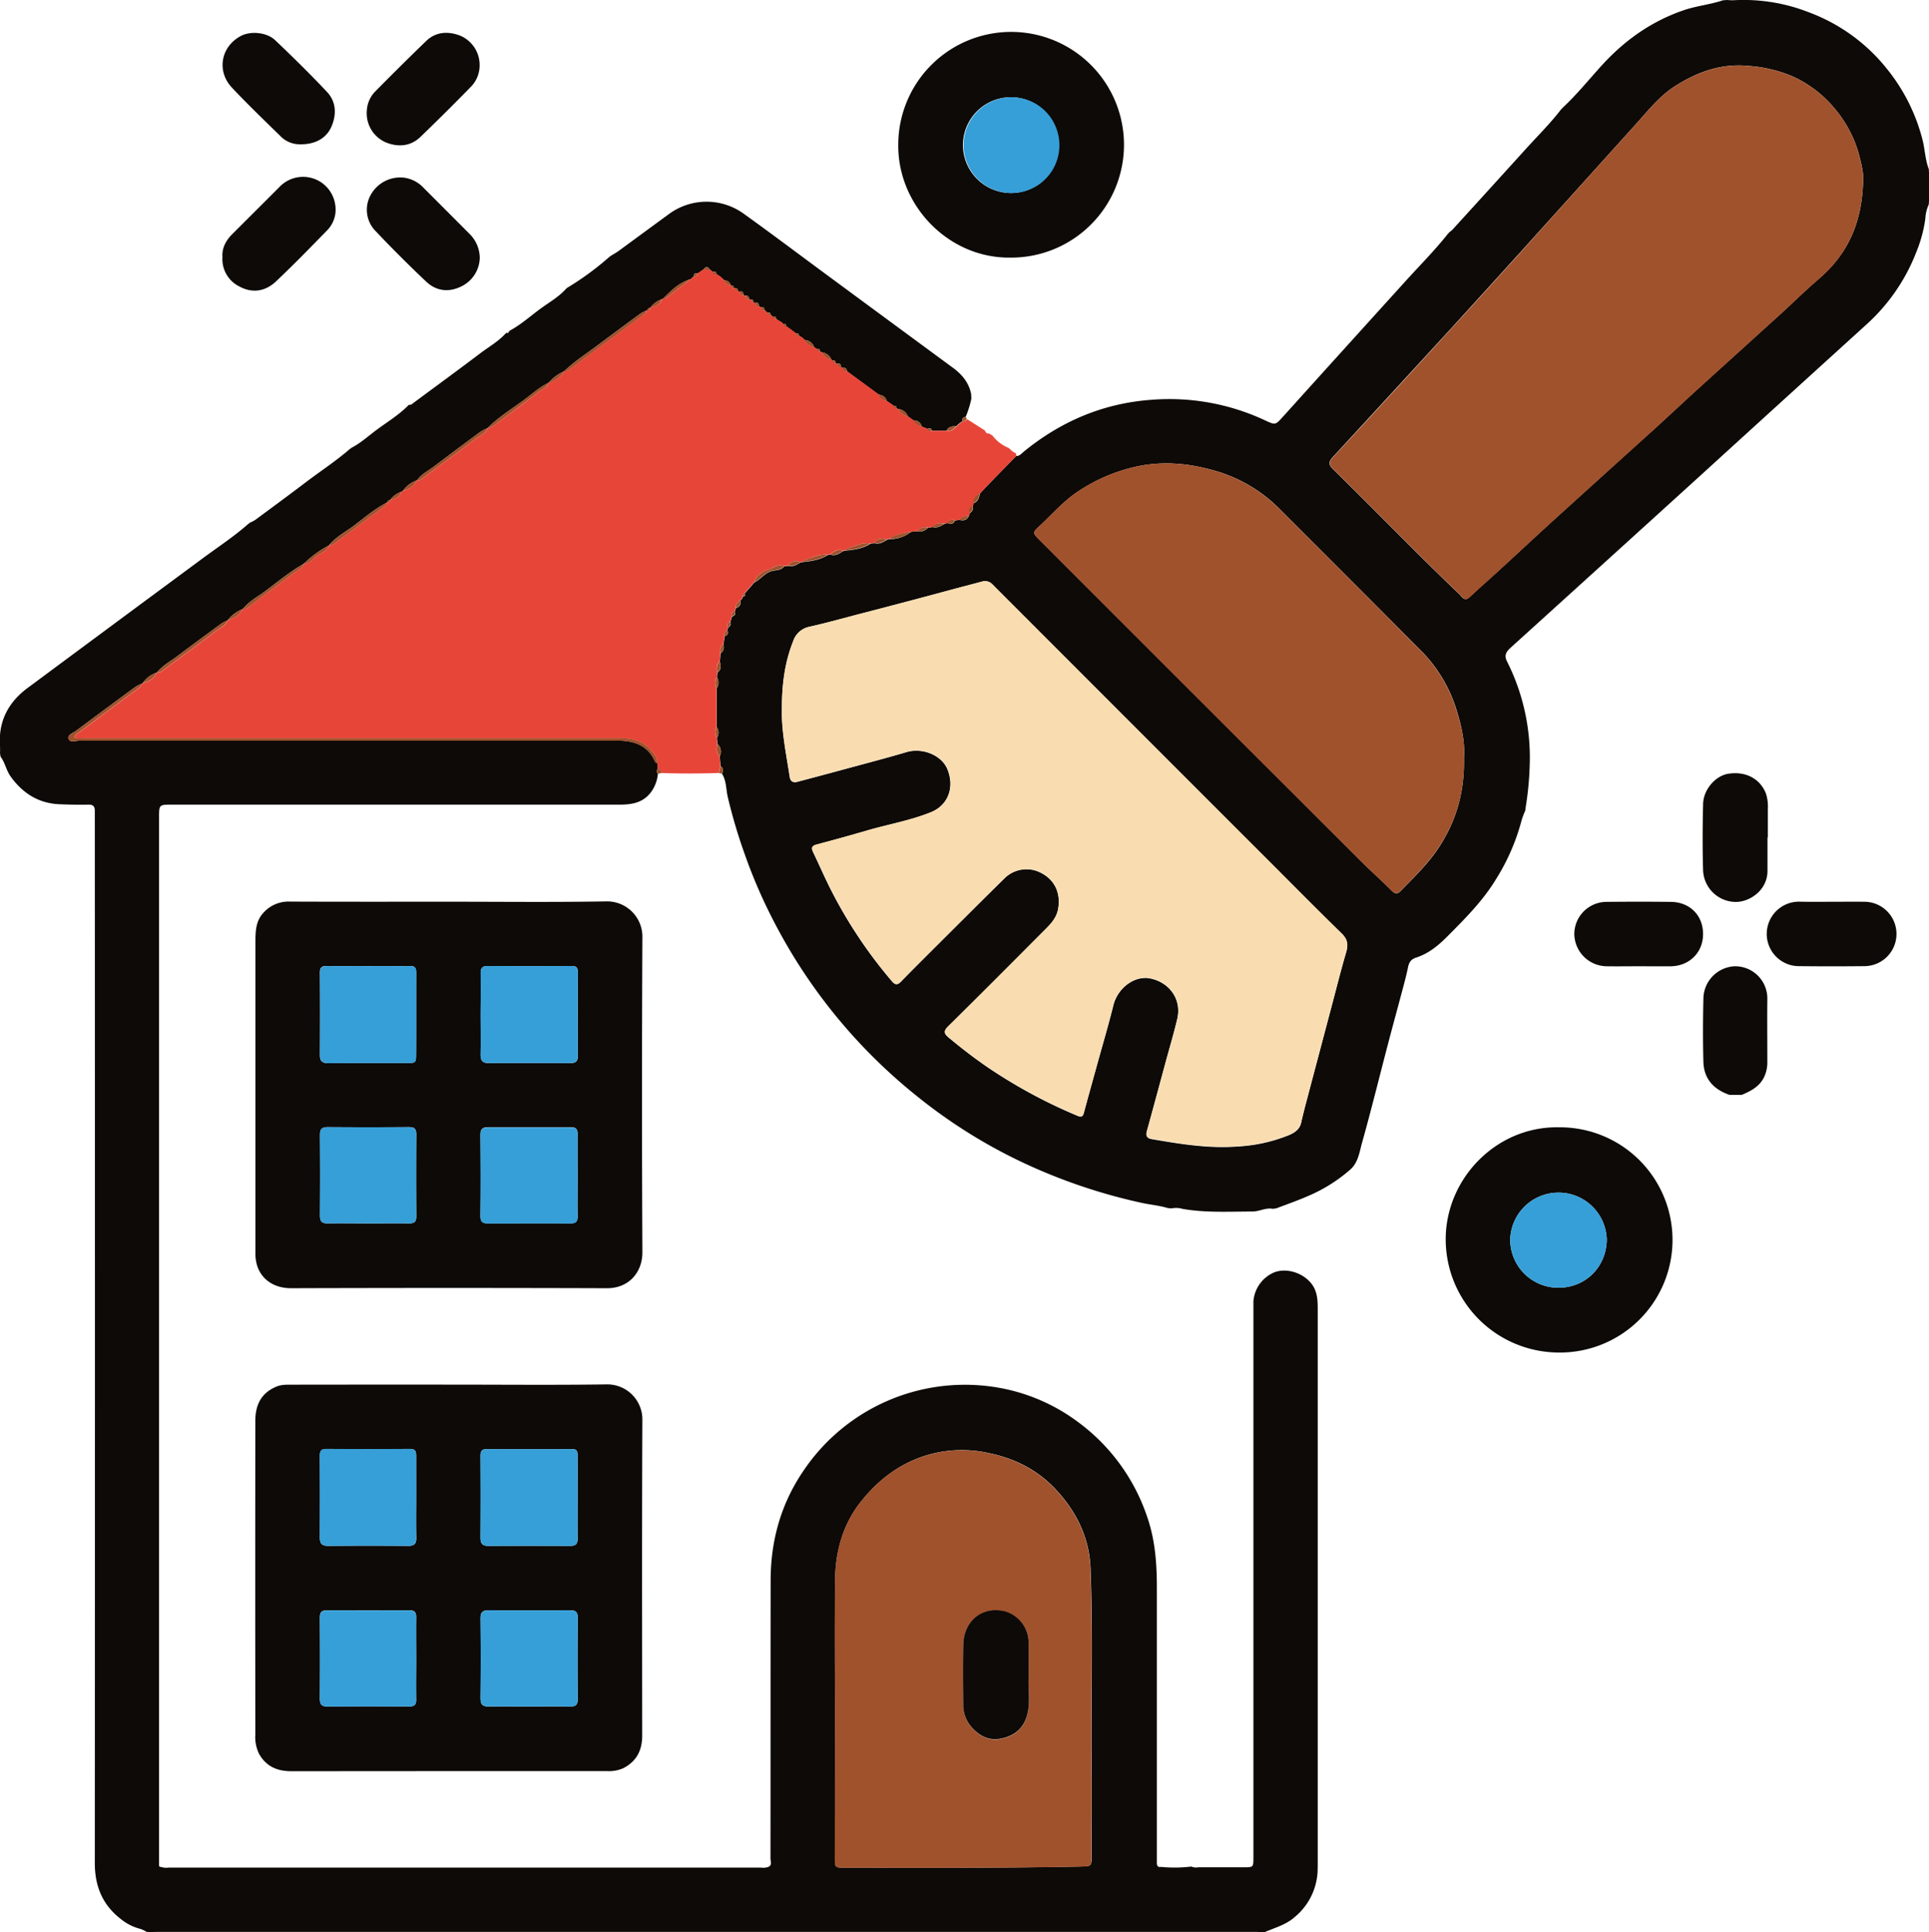 <svg xmlns="http://www.w3.org/2000/svg" viewBox="0 0 681.82 682.96"><defs><style>.cls-1{fill:#0d0a07;}.cls-2{fill:#e84539;}.cls-3{fill:sienna;}.cls-4{fill:#f9ddb1;}.cls-5{fill:#369fd8;}</style></defs><g id="Слой_2" data-name="Слой 2"><g id="Слой_1-2" data-name="Слой 1"><path class="cls-1" d="M343.27,139.35l.06,1.57a34.18,34.18,0,0,1-2,6.41c-.89.17-1.4.58-1.06,1.58a6.66,6.66,0,0,0-2.23,1.78c-1.44-.07-2.77.08-3.51,1.56l-5.16,0c-.14-1-.75-1-1.48-.63l-2.09-.82a2.78,2.78,0,0,0-2.91-2.19l-2-1.41a4.1,4.1,0,0,0-3.51-2.63l-.57-.3c.07-.66-.22-.94-.88-.79l-2.55-1.77c-.34-1.56-1.58-2-2.91-2.29l-11.12-8.18c-.09-.89-.46-1.43-1.47-1.18l-.56-.29c-.05-.93-.42-1.46-1.45-1.17l-.59-.3c.08-.68-.19-1-.87-.78l-.52-.32a4.2,4.2,0,0,0-3.48-2.67l-.58-.27c.05-.66-.21-1-.89-.79l-1.14-.68a3.75,3.75,0,0,0-3.45-2.6,4.08,4.08,0,0,0-2-1.44c.09-.7-.21-1-.89-.81l-3.63-2.67c0-.72-.29-1-1-.64-.55-1-1.75-1.15-2.47-1.92,0-.7-.37-.9-1-.62l-1.05-.83c0-.73-.28-1-1-.63l-1-.89c-.12-.85-.47-1.42-1.47-1.16l-.59-.29c0-1-.36-1.52-1.44-1.14l-.58-.35c.12-.7-.16-1-.86-.79l-.53-.3c-.15-.83-.49-1.41-1.49-1.17l-.58-.27c0-1-.38-1.5-1.45-1.14l-.58-.33c.12-.69-.17-1-.85-.83l-.54-.27c0-.6-.32-.9-.94-.75l-.16-.16A2.27,2.27,0,0,0,256,99.1a9.79,9.79,0,0,0-2.8-2.15c0-.94-.46-1.07-1.22-.78l-1.07-.85c-.87-1.24-1.28-1.25-2.29-.06l-2,1.41c-1.05-.37-1.36.25-1.49,1.11l-1,.9c-4,1.14-6.88,4-9.72,6.84l-.48.26a8.11,8.11,0,0,0-3.94,2.88l-.1.1a1,1,0,0,0-1,.8l-.46.25a12,12,0,0,0-2,1c-5.19,3.81-10.37,7.62-15.51,11.49-3.87,2.91-8,5.53-11.48,8.9l-.1.08a14.72,14.72,0,0,0-5.38,4l-.08.07c-3.25,1.52-5.88,4-8.72,6.06-4.31,3.19-8.92,6-12.73,9.82l-.09.09a18.77,18.77,0,0,0-2.63,1.38q-8.31,6.13-16.54,12.37c-2,1.48-4.27,2.56-5.73,4.67l-.11.06a10.24,10.24,0,0,0-5,3.79l-.48.24a8.19,8.19,0,0,0-3.94,2.89l-.09.09a1,1,0,0,0-1,.82l-.46.23c-4.33,2.29-8,5.56-11.9,8.42-2.79,2-5.87,3.68-8.09,6.41l-.1.1a37.79,37.79,0,0,0-8.86,6.46l-.1.07c-4.76,2.7-9,6.22-13.32,9.47-2.76,2.05-5.88,3.69-8.11,6.41l-.1.09a12.92,12.92,0,0,0-5.37,4l-.09.08a13.15,13.15,0,0,0-2,1Q70.58,226,62.81,231.85c-2.5,1.87-5.32,3.36-7.34,5.84l-.09.06a9.86,9.86,0,0,0-5,3.78l-.48.24a12.93,12.93,0,0,0-2,1q-10.55,7.74-21,15.55c-1.07.8-3.15,1.39-2.63,2.86s2.55.61,3.89.61q95.1.06,190.21,0c5.72,0,10.51,1.59,13.09,7.23a1.09,1.09,0,0,0,.92.75c.05.68.11,1.35.16,2a1.11,1.11,0,0,0,0,1.66,12.79,12.79,0,0,1-2.5,6.65c-2.83,3.73-6.78,4.34-11.1,4.34q-79.09,0-158.19,0c-4.53,0-4.53,0-4.53,4.58V655.66c0,1.08,0,2.17,0,3.25,0,.46-.09,1.05.69,1a5.79,5.79,0,0,0,2.71.23H268.89a5.76,5.76,0,0,0,2.7-.23c1.44-.67.74-2,.74-3,.05-32.74,0-65.48.06-98.22,0-14,3.58-26.94,11.44-38.57a68.78,68.78,0,0,1,72.15-29,66.11,66.11,0,0,1,25.31,11.72,68.72,68.72,0,0,1,24.18,33.31c2.83,8.11,3.44,16.58,3.43,25.11q0,47.24,0,94.48c0,.92,0,1.83,0,2.75s.3,1.63,1.46,1.41a49.35,49.35,0,0,0,10.73-.12,4.06,4.06,0,0,0,2.43.26c5.33,0,10.66,0,16,0,3.5,0,3.51,0,3.51-3.49V464c0-1.34,0-2.67,0-4a12.11,12.11,0,0,1,7.52-10.32c4.22-1.5,9.58.11,12.66,3.66,2.38,2.73,2.56,6,2.55,9.35q0,97.71,0,195.41c0,1.25,0,2.51-.06,3.75a22.32,22.32,0,0,1-8.21,15.89c-3,2.63-6.82,3.64-10.37,5.17l-1.36.07c-.5,0-1-.11-1.49-.11l-385.87,0c-1.74,0-3.49,0-5.23.07l-1.36-.07a10,10,0,0,0-2.21-1.06,17.85,17.85,0,0,1-7-3.57c-6.44-5-9.1-11.64-9.09-19.77q.09-184.69,0-369.39c0-.84,0-1.67,0-2.5,0-1.56-.63-2.19-2.27-2.16-3.41.06-6.83,0-10.24-.14-7.41-.33-13-3.89-17.26-9.84-1.57-2.19-1.95-4.9-3.55-7L0,266.22a22.49,22.49,0,0,0,0-2.46C-.65,254.9,3,248.1,10,243q30.65-22.75,61.36-45.43c5.56-4.13,11.39-7.92,16.58-12.54l.2,0,0-.2a12.41,12.41,0,0,0,2-1c6.06-4.47,12.13-8.94,18.14-13.5,5.18-3.94,10.67-7.5,15.58-11.8l.21,0,.07-.2c3.17-1.6,5.8-4,8.6-6.1,3.82-2.89,8-5.34,11.39-8.76l.41-.41c.67.21,1.1-.27,1.54-.6,7.85-5.8,15.72-11.57,23.51-17.45,3-2.3,6.41-4.2,9-7l.4-.37c.47.15.81.06.88-.5l.2,0,0-.2c4-2.13,7.37-5.19,11-7.85,3.08-2.24,6.44-4.14,9-7l.37-.33a102.48,102.48,0,0,0,15-11l.59-.41c.84-.51,1.71-1,2.5-1.55,5.82-4.25,11.6-8.55,17.44-12.78A22.44,22.44,0,0,1,263,75.64c9.82,7.06,19.49,14.33,29.22,21.51q22.21,16.38,44.44,32.73C340,132.31,342.47,135.21,343.27,139.35ZM295.11,607.28q0,24.62,0,49.23c0,3.66,0,3.67,3.7,3.66,27.72,0,55.45.16,83.17-.41,3.8-.08,3.86-.06,3.87-3.93,0-10.75.08-21.49,0-32.23-.2-23.06.51-46.13-.38-69.18-.43-11.06-5.11-20.32-12.49-28.15-6.37-6.75-14.34-10.79-23.61-12.66a43.22,43.22,0,0,0-22.76,1.08c-9.17,3-16.35,8.67-22.23,16-6.51,8.16-9.12,17.8-9.21,28.08C295,575,295.11,591.12,295.11,607.28Z"/><path class="cls-1" d="M451.08,427.13l-1.23.16c-2.52-.5-4.77,1-7.28.95-8.2,0-16.41.49-24.56-.93a8.28,8.28,0,0,0-3.93-.18l-1.3-.11c-3-.9-6.17-1.18-9.24-1.84a198.13,198.13,0,0,1-37.05-12,185.29,185.29,0,0,1-43.14-26.33A191.33,191.33,0,0,1,274.73,328a184.26,184.26,0,0,1-11.51-26.09,188.41,188.41,0,0,1-6-20.26c-.62-2.7-.45-5.65-2-8.12.33-1,.62-2-.52-2.68l-.3-3.55a3.48,3.48,0,0,0-.84-4.33c0-.72-.09-1.45-.14-2.18a3.29,3.29,0,0,0-.11-3.82v-13.7a3.34,3.34,0,0,0,.12-3.83l.14-1.67c1.39-1,1.38-2.38.85-3.84l.29-3a2.66,2.66,0,0,0,1-3.1l.46-2.95c1-.37,1.4-1,.94-2.06.08-.34.16-.67.23-1,.77-.47,1.21-1.07.83-2l.57-1.87c.76-.29,1.41-.63.95-1.63l.46-1.45a1.86,1.86,0,0,0,1.46-2.55,2.64,2.64,0,0,0,1-1.49c.7,0,.94-.35.58-1l3.44-3.93c2.31-1.17,3.81-3.56,6.54-4.13,1.4-.29,3-.21,4-1.57l1.41-.17c1.71.49,3-.4,4.4-1.22l1-.16c3-.31,6-.79,8.68-2.49l.93-.11c1.84.66,3.16-.56,4.61-1.29l.89-.15c3-.29,6-.71,8.57-2.44l1.42-.15c1.8.5,3.18-.46,4.61-1.29l.9-.14A12.15,12.15,0,0,0,322,188l2.07-.23c1.6.48,2.83-.21,4-1.23l1.53-.23c1.68.46,3-.4,4.35-1.19l1-.23a1.66,1.66,0,0,0,2.57-.91l1.59-.2c1.46.38,2.65.12,3.34-1.38l.27-1a2.08,2.08,0,0,0,1.1-2.54l.31-1c1.64-.56,1.92-2,2.27-3.43.89-1,1.77-1.94,2.68-2.88q5.06-5.21,10.12-10.39c1.14.1,1.78-.79,2.51-1.39,13.19-10.8,28.15-17.21,45.25-18.45a79.8,79.8,0,0,1,40,7.18c3.82,1.77,3.79,1.8,6.46-1.14Q475.19,123.21,497,99.16c5-5.52,10.27-10.8,14.89-16.66l.18-.06,0-.19a11.42,11.42,0,0,0,1.32-1.07Q526.32,67,539.2,52.78c4.27-4.72,8.83-9.2,12.7-14.28l.19,0,0-.19c5-4.61,9.26-9.88,13.8-14.9,8-8.86,17.37-15.63,28.75-19.63C599.38,2.08,604.34,1.68,609,.1L610.45,0a20.52,20.52,0,0,0,2.21.09,63.08,63.08,0,0,1,26.6,4.22,63.61,63.61,0,0,1,27.82,20.19A65.54,65.54,0,0,1,679.4,48.92c1,3.61,1,7.39,2.37,10.89,0,.38,0,.75.05,1.11,0,3.28,0,6.57,0,9.85,0,.51-.06,1-.08,1.52a13.35,13.35,0,0,0-1.21,5,48.27,48.27,0,0,1-3.17,11.75,67.17,67.17,0,0,1-17.76,25.76Q630.26,141.44,601,168.11q-33.45,30.4-67,60.78c-1.61,1.46-2.44,2.73-1.33,4.91a75.49,75.49,0,0,1,8,37.09,109,109,0,0,1-1.39,14.32c-.05.43-.11.87-.16,1.3a29.36,29.36,0,0,0-1.3,3.45,74.71,74.71,0,0,1-8.94,20.64c-4.66,7.75-11,14.07-17.32,20.42-3.21,3.23-6.64,6.05-11,7.46-1.94.62-2.56,1.79-2.91,3.55-.51,2.52-1.18,5-1.84,7.49-1.59,6-3.24,12-4.82,18-1.52,5.78-3,11.57-4.48,17.35-1.63,6.26-3.24,12.52-5,18.75-1,3.47-1.35,7.27-4.32,9.86a55.66,55.66,0,0,1-15.13,9.4C458.5,424.43,454.77,425.73,451.08,427.13ZM276.37,250.61c-.2,7.6,1.49,15.77,2.74,24,.28,1.78,1.31,2.14,2.87,1.72,5.13-1.37,10.27-2.73,15.39-4.12,7.69-2.09,15.4-4.09,23-6.34,5.66-1.68,12.52,1.07,14.52,6.14,2.52,6.36.25,12.63-5.9,15.13-7.24,2.93-15,4.25-22.47,6.43q-9,2.61-18,5c-1.82.48-1.75,1.35-1.1,2.72,2.06,4.34,4,8.74,6.13,13a164.49,164.49,0,0,0,21.73,32.61c1.15,1.36,2,1.3,3.19.05,4.59-4.7,9.27-9.33,13.93-14,7.49-7.46,15-14.95,22.5-22.35a11.06,11.06,0,0,1,13.13-2C373,311.17,375,316,374,321.43c-.65,3.45-3,5.65-5.31,7.94-11.17,11.21-22.33,22.42-33.6,33.54-1.68,1.67-1.38,2.52.25,3.88,4.46,3.72,9.05,7.26,13.84,10.54A181,181,0,0,0,381,394.49c1.26.53,1.77.12,2.1-1.14,1.38-5.21,2.84-10.4,4.28-15.6,2-7.44,4.26-14.84,6.11-22.32,1.53-6.19,7.57-10.76,13.21-9.53,6.91,1.51,11,7.59,9.39,14.33-1.23,5.17-2.75,10.26-4.14,15.39-2.19,8.08-4.36,16.17-6.6,24.25-.48,1.73.13,2.52,1.77,2.8,10,1.71,20,3.37,30.26,2.6a56.13,56.13,0,0,0,18.16-4c2-.84,3.82-2,4.35-4.4s1.11-4.69,1.72-7q2.3-8.78,4.65-17.56t4.65-17.57c1.59-6,3.09-12.05,4.85-18,.78-2.66.6-4.6-1.53-6.68-9-8.78-17.83-17.74-26.73-26.63Q399.2,255,350.9,206.71a3.6,3.6,0,0,0-3.8-1.12l-7,1.84c-5.85,1.56-11.69,3.15-17.55,4.7s-12,3.16-18.06,4.73-12.18,3.3-18.33,4.68a7.61,7.61,0,0,0-5.81,5.1C277.41,234.1,276.33,241.86,276.37,250.61ZM658.53,64c.28-2.24-.52-5.82-1.41-9.2a42.66,42.66,0,0,0-8.86-16.69,41.47,41.47,0,0,0-14.53-11.06,48.32,48.32,0,0,0-15.8-3.76c-9.56-.91-17.89,2.1-25.8,7.11-5.52,3.5-9.46,8.54-13.73,13.28q-20.29,22.49-40.59,45-12.28,13.57-24.62,27.1-21,22.89-42,45.67c-1.61,1.72-1.72,2.71,0,4.41,9.74,9.58,19.34,19.29,29,28.92,5.18,5.16,10.4,10.29,15.7,15.33.83.78,1.69,2.63,3.47,1,3.4-3.17,6.9-6.24,10.33-9.38,6.68-6.12,13.3-12.3,20-18.4q17.88-16.25,35.85-32.43c4.36-4,8.66-8,13-12q15.5-14.07,31-28.1c4.37-4,8.57-8.12,13.06-12C653,90,658.16,78.89,658.53,64ZM517.46,267.7c.35-4.7-.66-10.41-2.45-16.1a50.69,50.69,0,0,0-12-20.84c-17-17.17-34.08-34.2-51.14-51.27a52.39,52.39,0,0,0-23.64-13.43c-9.18-2.51-18.55-3.17-28.05-.79a60.19,60.19,0,0,0-19.79,8.91c-4.7,3.24-8.41,7.5-12.51,11.36-3,2.8-3.09,2.66-.21,5.54q56.72,56.71,113.47,113.4c3.53,3.51,7.28,6.82,10.79,10.37.95,1,1.86,1.36,3,.22,4.75-4.86,9.64-9.52,13.48-15.26C514.64,290.4,517.71,280.21,517.46,267.7Z"/><path class="cls-2" d="M314.54,190.5l-.9.14c-1.78-.45-3.43-.41-4.61,1.29l-1.42.15c-3-.39-5.51,1.11-8.23,1.81-.16,0-.23.42-.34.63l-.89.14c-1.85-.67-3.31,0-4.61,1.3l-.93.11c-3-.34-5.56,1.05-8.27,1.89-.18.06-.28.39-.41.6l-1,.16a3.43,3.43,0,0,0-4.4,1.22l-1.41.17c-2-.93-3.6.52-5.17,1.07-2.2.78-4.58,1.95-5.38,4.63l-3.44,3.93c-.56.11-.73.46-.58,1a2.68,2.68,0,0,1-1,1.49c-.73.72-1.63,1.33-1.47,2.55-.15.49-.31,1-.46,1.45-.88.21-1.31.69-.95,1.63l-.57,1.87c-.86.42-1.29,1-.83,2-.07.33-.15.66-.23,1a1.7,1.7,0,0,0-.94,2.07c-.15,1-.31,2-.46,2.95a2.57,2.57,0,0,0-1,3.1c-.1,1-.19,2-.29,3-1.28,1.06-1.08,2.44-.85,3.84-.05.56-.1,1.12-.14,1.67a4.06,4.06,0,0,0-.12,3.83v13.7a4.1,4.1,0,0,0,.11,3.82c0,.73.09,1.46.14,2.18-.18,1.53-.53,3.1.84,4.33l.3,3.55c-.19.82-.38,1.64-.56,2.46-6.73.22-13.46.27-20.19,0a1.34,1.34,0,0,0-1.38-1.39c-.05-.68-.11-1.35-.16-2,.15-1.8-1-3.13-1.95-4.34-2.81-3.47-6.7-4.55-11-4.54q-95,0-190.06,0a6.76,6.76,0,0,1-3-.22,1.6,1.6,0,0,1,.88-1.32q10.74-8,21.48-15.95c.6-.45,1.35-.71,1.23-1.66l.48-.23c2.12-.66,4-1.63,5-3.79l.09-.06c1,.29,1.53-.36,2.2-.86,6.22-4.61,12.5-9.14,18.65-13.85,1.43-1.1,3.45-1.68,4.06-3.72l.09-.08a8,8,0,0,0,5.37-4l.1-.09c.82.26,1.38-.16,2-.64,5.44-4.11,10.91-8.18,16.35-12.3,1.13-.85,2.71-1.27,3.07-2.94l.1-.07c2,.1,3.07-1.6,4.45-2.63,1.55-1.16,3.7-1.69,4.41-3.83l.1-.1a2.4,2.4,0,0,0,2-.71l17.36-12.86a1.3,1.3,0,0,0,.61-1.26l.46-.23c.76.24,1.06-.06,1-.82l.09-.09c1.77-.34,3.35-.94,3.94-2.89l.48-.24c2.13-.64,4-1.58,5-3.79l.11-.06c1,.31,1.52-.34,2.19-.84,6.16-4.58,12.38-9.07,18.46-13.74,1.5-1.14,3.57-1.76,4.25-3.84l.09-.09c.83.24,1.38-.2,2-.67,5.32-4,10.69-7.93,16-12,1.24-1,3-1.46,3.48-3.24l.08-.07a8.29,8.29,0,0,0,5.38-4l.1-.08c1,.29,1.52-.33,2.2-.83q12.84-9.54,25.71-19c.55-.4,1.16-.69,1-1.51l.46-.25c.75.25,1.07,0,1-.8l.09-.1c1.78-.33,3.35-.94,4-2.88l.48-.26c.24,0,.56.2.69.1,3-2.3,6-4.62,9-6.94l1-.9c.88.15,1.33-.29,1.49-1.11l2-1.4,2.29,0c.35.29.71.57,1.07.85.13.69.64.79,1.22.78A9.79,9.79,0,0,1,256,99.1c.31,1.26,1.27,1.62,2.41,1.72l.15.16c0,.69.3.92.95.75l.54.27c0,.61.23.9.85.83l.58.32c.17.78.58,1.26,1.45,1.15l.58.27c.12.88.55,1.35,1.49,1.17l.53.29c0,.61.25.88.86.8l.58.34c.17.78.59,1.24,1.44,1.15l.59.29c.12.85.55,1.31,1.47,1.16l1,.89a.7.7,0,0,0,1,.63l1.05.83c.1.6.46.77,1,.62.72.77,1.92.93,2.47,1.92a.7.7,0,0,0,1,.64l3.63,2.67c-.06.65.22.94.89.81a4.08,4.08,0,0,1,2,1.44c.68,1.48,2,2,3.45,2.6l1.14.68c0,.63.26.9.89.79l.58.27a4.78,4.78,0,0,0,3.48,2.67l.52.31c0,.6.27.87.87.79l.59.3c.13.83.56,1.29,1.45,1.17l.56.29c.11.87.55,1.33,1.47,1.18l11.12,8.17a3.47,3.47,0,0,0,2.91,2.3l2.55,1.77c0,.62.26.89.88.79l.57.3a4.71,4.71,0,0,0,3.51,2.63l2,1.41c.49,1.37,1.69,1.79,2.91,2.19l2.09.82c.2.9.81.84,1.48.63l5.16,0c1.53.3,2.49-.7,3.51-1.56a6.66,6.66,0,0,1,2.23-1.78,1.7,1.7,0,0,0,1.42-.77l5.66,3.61.54.3c.3.64.6,1.28,1.5,1.13l1.22.72a13.59,13.59,0,0,0,5.72,4.39c.82.62,1.42,1.55,2.5,1.8.09.33.19.65.28,1q-5.07,5.19-10.12,10.39c-.91.94-1.79,1.92-2.68,2.88-1.3.78-2.42,1.68-2.27,3.43-.1.34-.21.68-.31,1-1.31.43-1.43,1.39-1.1,2.54l-.27,1a3.91,3.91,0,0,0-3.34,1.38l-1.58.2c-1.08-.33-2.05-.33-2.58.91l-1,.23c-1.61-.19-3.2-.32-4.35,1.19l-1.53.23c-1.62-.55-2.84.19-4,1.23L322,188a24.14,24.14,0,0,0-7.08,1.92C314.72,190,314.65,190.29,314.54,190.5Z"/><path class="cls-1" d="M158.76,489.43c18.57,0,37.14.18,55.71-.08a12.39,12.39,0,0,1,12.58,12.7c-.17,37.15-.09,74.29-.06,111.44,0,5.21-2,9.12-6.72,11.54a12.53,12.53,0,0,1-5.84,1q-55.73,0-111.44.05c-5,0-8.9-1.66-11.41-6.13a13.4,13.4,0,0,1-1.33-6.78q-.06-55.45,0-110.93c0-5.54,2-9.82,7.41-12.09,1.93-.82,3.92-.69,5.9-.7Q131.14,489.41,158.76,489.43Zm45.4,39.84c0-5,0-10,0-15,0-1.52-.51-2.07-2-2.07q-15,.06-30,0c-1.67,0-2.34.58-2.33,2.35q.1,14.51,0,29c0,2,.66,2.89,2.73,2.88q14.49-.07,29,0c2,0,2.64-.76,2.61-2.67C204.11,538.94,204.16,534.1,204.16,529.27Zm-17,73.92c4.83,0,9.65-.06,14.48,0,1.94,0,2.58-.66,2.56-2.62q-.12-14.36,0-28.7c0-2.13-.75-2.69-2.75-2.68q-14.34.1-28.69,0c-2.1,0-2.94.63-2.92,2.87q.16,14.1,0,28.19c0,2.2.72,3,2.85,2.93C177.51,603.13,182.34,603.19,187.16,603.19ZM147.1,529c0-4.83,0-9.66,0-14.49,0-1.69-.46-2.36-2.26-2.35q-14.73.1-29.48,0c-1.75,0-2.31.66-2.3,2.37q.09,14.49,0,29c0,2.12.75,2.92,3,2.9q14.11-.13,28.24,0c2.27,0,2.87-.86,2.84-2.94C147,538.69,147.1,533.86,147.1,529Zm0,57.25c0-4.84-.07-9.67,0-14.5.05-2-.68-2.59-2.62-2.57q-14.37.1-28.74,0c-1.9,0-2.7.57-2.68,2.57q.1,14.37,0,28.74c0,1.87.55,2.71,2.56,2.7q14.5-.11,29,0c1.85,0,2.51-.6,2.48-2.45C147,595.94,147.1,591.11,147.1,586.28Z"/><path class="cls-1" d="M158.67,318.73c18.49,0,37,.21,55.47-.11a12.5,12.5,0,0,1,12.92,12.88q-.28,55.59,0,111.19c0,6.91-4.67,12.69-12.52,12.66q-55.84-.18-111.69,0c-7.24,0-12.41-4.55-12.56-11.82,0-.75,0-1.5,0-2.25V332.84c0-3.44.1-6.91,2.41-9.72a11.91,11.91,0,0,1,9.83-4.43C121.2,318.77,139.93,318.73,158.67,318.73Zm11.21,39.66c0,4.82.07,9.66,0,14.48,0,2.19.83,2.93,3,2.91q14.35-.09,28.73,0c1.93,0,2.66-.67,2.65-2.61q-.09-14.73,0-29.47c0-1.61-.49-2.24-2.12-2.23q-14.87.06-29.72,0c-2,0-2.56.75-2.51,2.69C170,348.89,169.89,353.64,169.88,358.39Zm-22.78.21c0-4.91,0-9.82,0-14.73,0-1.62-.32-2.43-2.19-2.42-9.82.07-19.64.05-29.46,0-1.66,0-2.39.49-2.38,2.29q.09,14.61,0,29.21c0,2.14.83,2.87,3,2.84,9.24-.1,18.48,0,27.71-.05,3.17,0,3.27-.08,3.28-3.17C147.11,367.92,147.1,363.26,147.1,358.6Zm57.06,57.21c0-5-.06-10,0-15,0-1.77-.68-2.37-2.33-2.37q-14.73,0-29.45,0c-1.87,0-2.59.76-2.57,2.73.09,9.56.11,19.13,0,28.7,0,2.11.88,2.55,2.68,2.54,9.73,0,19.46-.06,29.2,0,2,0,2.53-.78,2.48-2.68C204.08,425.13,204.16,420.47,204.16,415.81Zm-73.89,16.62c4.74,0,9.49-.07,14.22,0,1.89,0,2.67-.46,2.65-2.51q-.13-14.46,0-28.94c0-2-.69-2.59-2.62-2.58q-14.35.12-28.7,0c-2.09,0-2.74.79-2.72,2.81q.1,14.22,0,28.44c0,2.05.63,2.82,2.72,2.77C120.62,432.35,125.45,432.43,130.27,432.43Z"/><path class="cls-1" d="M357.27,91.06c-21.92.36-40-18.42-39.77-39.92a39.89,39.89,0,1,1,39.77,39.92Zm0-22.83a16.93,16.93,0,1,0-16.91-17.14A17,17,0,0,0,357.26,68.23Z"/><path class="cls-1" d="M551.09,398.47a39.81,39.81,0,1,1-.59,79.61A40.05,40.05,0,0,1,511,437.57C511.28,416.29,529.13,398,551.09,398.47Zm-17.3,39.89a17,17,0,0,0,17.06,16.81c9.79,0,17-7.57,17.07-17.06a17.07,17.07,0,0,0-34.13.25Z"/><path class="cls-1" d="M78.63,90.91c-.25-3.11,1.15-5.84,3.48-8.17,5.57-5.57,11.15-11.11,16.71-16.69a11.49,11.49,0,0,1,19.7,6.55,10.45,10.45,0,0,1-3,8.93c-5.89,6.06-11.8,12.11-17.94,17.92-3.7,3.5-8.25,4.34-12.89,1.85A10.76,10.76,0,0,1,78.63,90.91Z"/><path class="cls-1" d="M169.58,91.11a11.52,11.52,0,0,1-6.45,10.09c-4.42,2.22-8.89,1.76-12.5-1.66q-9.15-8.66-17.83-17.81a10.75,10.75,0,0,1-1.67-13,11.91,11.91,0,0,1,11.49-5.95,11.51,11.51,0,0,1,7,3.52q8.19,8.18,16.36,16.39A12.08,12.08,0,0,1,169.58,91.11Z"/><path class="cls-1" d="M169.53,23.07a10.83,10.83,0,0,1-3.12,7.64q-8.79,9-17.8,17.68c-3.5,3.37-7.84,3.66-12.09,2A11.19,11.19,0,0,1,129.67,39a10.32,10.32,0,0,1,2.81-6.51q9-9.14,18.16-18c3.43-3.32,7.74-3.48,11.88-1.94A11.23,11.23,0,0,1,169.53,23.07Z"/><path class="cls-1" d="M106.25,51a9.55,9.55,0,0,1-7.36-3.12C93.2,42.33,87.44,36.78,82,31s-4.06-14.38,3.08-18.26c3.39-1.84,9.14-1.41,12.19,1.48,6.25,5.94,12.42,12,18.32,18.28,3.24,3.45,3.41,7.91,1.6,12.17S111.31,51.06,106.25,51Z"/><path class="cls-1" d="M624.73,296c0,4,0,8,0,12-.1,6.78-6.4,10.92-11.39,10.81a11.63,11.63,0,0,1-11.36-11c-.25-7.89-.2-15.8,0-23.69.13-5.1,4.47-10,9-10.63,6-.91,11.06,1.69,13.17,6.91a14.57,14.57,0,0,1,.71,5.42c0,3.41,0,6.82,0,10.23Z"/><path class="cls-1" d="M647.47,318.75c3.84,0,7.67-.05,11.5,0a11.38,11.38,0,1,1-.05,22.76q-11.37.12-22.74,0a11.4,11.4,0,1,1,.05-22.79C640,318.82,643.72,318.75,647.47,318.75Z"/><path class="cls-1" d="M579.27,341.55c-3.83,0-7.66.06-11.49,0A11.57,11.57,0,0,1,556.45,330a11.43,11.43,0,0,1,11.37-11.21q11.37-.12,22.75,0c6.81.09,11.45,4.86,11.39,11.5-.06,6.42-4.83,11.16-11.44,11.27C586.77,341.6,583,341.55,579.27,341.55Z"/><path class="cls-1" d="M615.67,387h-4.41c-5.54-1.93-9-5.62-9.18-11.66-.19-7.41-.17-14.83,0-22.24a11.61,11.61,0,0,1,10.86-11.54,11.37,11.37,0,0,1,11.74,11.52c-.08,7.41,0,14.82,0,22.24a12.33,12.33,0,0,1-1,5.09C622.07,384,619,385.58,615.67,387Z"/><path class="cls-3" d="M295.11,607.28c0-16.16-.11-32.32,0-48.47.09-10.28,2.7-19.92,9.21-28.08,5.88-7.37,13.06-13,22.23-16a43.22,43.22,0,0,1,22.76-1.08c9.27,1.87,17.24,5.91,23.61,12.66,7.38,7.83,12.06,17.09,12.49,28.15.89,23.05.18,46.12.38,69.18.1,10.74,0,21.48,0,32.23,0,3.87-.07,3.85-3.87,3.93-27.72.57-55.45.39-83.17.41-3.7,0-3.7,0-3.7-3.66Q295.1,631.9,295.11,607.28Zm68.48-14.19c0-4.78,0-8.61,0-12.43a11.54,11.54,0,0,0-8.38-11c-8-2-14.58,3.32-14.73,11.95-.12,7-.08,14,0,21a11.87,11.87,0,0,0,2.63,7.63c2.64,3.12,6,5.16,10.21,4.48,5.07-.81,8.65-3.67,9.85-8.83C364.21,601.3,363.32,596.68,363.59,593.09Z"/><path class="cls-3" d="M49.9,241.77c.12.95-.63,1.21-1.23,1.66q-10.76,7.95-21.48,15.95a1.6,1.6,0,0,0-.88,1.32,6.76,6.76,0,0,0,3,.22q95,0,190.06,0c4.33,0,8.22,1.07,11,4.54,1,1.21,2.1,2.54,1.95,4.34a1.09,1.09,0,0,1-.92-.75c-2.58-5.64-7.37-7.23-13.09-7.23q-95.1,0-190.21,0c-1.34,0-3.38.8-3.89-.61s1.56-2.06,2.63-2.86q10.47-7.83,21-15.55A12.93,12.93,0,0,1,49.9,241.77Z"/><path class="cls-3" d="M228.4,109.81c.12.82-.49,1.11-1,1.51q-12.87,9.5-25.71,19c-.68.5-1.25,1.12-2.2.83,3.51-3.37,7.61-6,11.48-8.9,5.14-3.87,10.32-7.68,15.51-11.49A12,12,0,0,1,228.4,109.81Z"/><path class="cls-3" d="M172.35,151.26c-.68,2.08-2.75,2.7-4.25,3.84-6.08,4.67-12.3,9.16-18.46,13.74-.67.5-1.23,1.15-2.19.84,1.46-2.11,3.76-3.19,5.73-4.67q8.23-6.24,16.54-12.37A18.77,18.77,0,0,1,172.35,151.26Z"/><path class="cls-3" d="M80.38,219.26c-.61,2-2.63,2.62-4.06,3.72-6.15,4.71-12.43,9.24-18.65,13.85-.67.5-1.24,1.15-2.2.86,2-2.48,4.84-4,7.34-5.84Q70.58,226,78.4,220.27A13.15,13.15,0,0,1,80.38,219.26Z"/><path class="cls-3" d="M193.89,135.29c-.5,1.78-2.24,2.28-3.48,3.24-5.28,4-10.65,8-16,12-.62.47-1.17.91-2,.67,3.81-3.84,8.42-6.63,12.73-9.82C188,139.25,190.64,136.81,193.89,135.29Z"/><path class="cls-3" d="M107.37,199.26c-.36,1.67-1.94,2.09-3.07,2.94-5.44,4.12-10.91,8.19-16.35,12.3-.63.48-1.19.9-2,.64,2.23-2.72,5.35-4.36,8.11-6.41C98.42,205.48,102.61,202,107.37,199.26Z"/><path class="cls-3" d="M136.42,177.8a1.3,1.3,0,0,1-.61,1.26l-17.36,12.86a2.4,2.4,0,0,1-2,.71c2.22-2.73,5.3-4.4,8.09-6.41C128.45,183.36,132.09,180.09,136.42,177.8Z"/><path class="cls-3" d="M244.07,98.68c-3,2.32-6,4.64-9,6.94-.13.1-.45-.06-.69-.1C237.19,102.67,240,99.82,244.07,98.68Z"/><path class="cls-3" d="M116.33,192.73c-.71,2.14-2.86,2.67-4.41,3.83-1.38,1-2.4,2.73-4.45,2.63A37.79,37.79,0,0,1,116.33,192.73Z"/><path class="cls-3" d="M85.84,215.23a8,8,0,0,1-5.37,4A12.92,12.92,0,0,1,85.84,215.23Z"/><path class="cls-3" d="M55.38,237.75c-1,2.16-2.88,3.13-5,3.79A9.82,9.82,0,0,1,55.38,237.75Z"/><path class="cls-3" d="M147.34,169.74c-.94,2.21-2.85,3.15-5,3.79A10.24,10.24,0,0,1,147.34,169.74Z"/><path class="cls-3" d="M199.35,131.26a8.29,8.29,0,0,1-5.38,4A14.72,14.72,0,0,1,199.35,131.26Z"/><path class="cls-3" d="M233.87,105.78c-.6,1.94-2.17,2.55-4,2.88A8.18,8.18,0,0,1,233.87,105.78Z"/><path class="cls-3" d="M141.88,173.77c-.59,1.95-2.17,2.55-3.94,2.89A8.19,8.19,0,0,1,141.88,173.77Z"/><path class="cls-3" d="M287.86,122.82c-1.4-.55-2.77-1.12-3.45-2.6A3.75,3.75,0,0,1,287.86,122.82Z"/><path class="cls-3" d="M294,127.23a4.78,4.78,0,0,1-3.48-2.67A4.2,4.2,0,0,1,294,127.23Z"/><path class="cls-3" d="M321,147.23a4.71,4.71,0,0,1-3.51-2.63A4.1,4.1,0,0,1,321,147.23Z"/><path class="cls-3" d="M338.07,150.69c-1,.86-2,1.86-3.51,1.56C335.3,150.77,336.63,150.62,338.07,150.69Z"/><path class="cls-3" d="M325.83,150.83c-1.22-.4-2.42-.82-2.91-2.19A2.78,2.78,0,0,1,325.83,150.83Z"/><path class="cls-3" d="M313.44,141.74a3.47,3.47,0,0,1-2.91-2.3C311.86,139.75,313.1,140.18,313.44,141.74Z"/><path class="cls-3" d="M258.36,100.82c-1.14-.1-2.1-.46-2.41-1.72A2.27,2.27,0,0,1,258.36,100.82Z"/><path class="cls-3" d="M233.93,273.23l-1.42.27a1.11,1.11,0,0,1,0-1.66A1.34,1.34,0,0,1,233.93,273.23Z"/><path class="cls-3" d="M250.86,95.32l-2.29,0C249.58,94.07,250,94.08,250.86,95.32Z"/><path class="cls-3" d="M341.36,147.33l.36.81a1.7,1.7,0,0,1-1.42.77C340,147.91,340.47,147.5,341.36,147.33Z"/><path class="cls-3" d="M299.41,131.27c-.92.15-1.36-.31-1.47-1.18C299,129.84,299.32,130.38,299.41,131.27Z"/><path class="cls-3" d="M297.38,129.8c-.89.12-1.32-.34-1.45-1.17C297,128.34,297.33,128.87,297.38,129.8Z"/><path class="cls-3" d="M270.42,109.77c-.92.15-1.35-.31-1.47-1.16C270,108.35,270.3,108.92,270.42,109.77Z"/><path class="cls-3" d="M268.36,108.32c-.85.09-1.27-.37-1.44-1.15C268,106.8,268.34,107.35,268.36,108.32Z"/><path class="cls-3" d="M265,105.74c-.94.18-1.37-.29-1.49-1.17C264.46,104.33,264.8,104.91,265,105.74Z"/><path class="cls-3" d="M262.88,104.3c-.87.11-1.28-.37-1.45-1.15C262.5,102.8,262.86,103.33,262.88,104.3Z"/><path class="cls-3" d="M246.58,96.67c-.16.82-.61,1.26-1.49,1.11C245.22,96.92,245.53,96.3,246.58,96.67Z"/><path class="cls-3" d="M329.4,152.28c-.67.21-1.28.27-1.48-.63C328.65,151.31,329.26,151.25,329.4,152.28Z"/><path class="cls-3" d="M253.15,97c-.58,0-1.09-.09-1.22-.78C252.69,95.88,253.18,96,253.15,97Z"/><path class="cls-3" d="M316.87,144.3c-.62.1-.91-.17-.88-.79C316.65,143.36,316.94,143.64,316.87,144.3Z"/><path class="cls-3" d="M295.34,128.33c-.6.08-.89-.19-.87-.79C295.15,127.38,295.42,127.65,295.34,128.33Z"/><path class="cls-3" d="M289.89,124.29c-.63.11-.92-.16-.89-.79C289.68,123.34,289.94,123.63,289.89,124.29Z"/><path class="cls-3" d="M282.41,118.78c-.67.13-1-.16-.89-.81C282.2,117.81,282.5,118.08,282.41,118.78Z"/><path class="cls-3" d="M277.89,115.3a.7.7,0,0,1-1-.64C277.6,114.33,277.9,114.58,277.89,115.3Z"/><path class="cls-3" d="M274.45,112.74c-.55.15-.91,0-1-.62C274.08,111.84,274.42,112,274.45,112.74Z"/><path class="cls-3" d="M272.39,111.29a.7.7,0,0,1-1-.63C272.11,110.32,272.41,110.56,272.39,111.29Z"/><path class="cls-3" d="M229.83,108.76c.1.78-.22,1-1,.8A1,1,0,0,1,229.83,108.76Z"/><path class="cls-3" d="M266.34,106.83c-.61.08-.89-.19-.86-.8C266.18,105.86,266.46,106.13,266.34,106.83Z"/><path class="cls-3" d="M260.85,102.83c-.62.07-.89-.22-.85-.83C260.68,101.87,261,102.14,260.85,102.83Z"/><path class="cls-3" d="M259.46,101.73c-.65.17-1-.06-.95-.75C259.14,100.83,259.42,101.13,259.46,101.73Z"/><path class="cls-3" d="M137.85,176.75c.09.76-.21,1.06-1,.82A1,1,0,0,1,137.85,176.75Z"/><path class="cls-4" d="M276.37,250.61c0-8.75,1-16.51,4-24a7.61,7.61,0,0,1,5.81-5.1c6.15-1.38,12.23-3.09,18.33-4.68s12.05-3.14,18.06-4.73,11.7-3.14,17.55-4.7l7-1.84a3.6,3.6,0,0,1,3.8,1.12q48.27,48.36,96.63,96.64c8.9,8.89,17.73,17.85,26.73,26.63,2.13,2.08,2.31,4,1.53,6.68-1.76,6-3.26,12-4.85,18q-2.34,8.77-4.65,17.57t-4.65,17.56c-.61,2.33-1.2,4.67-1.72,7s-2.37,3.56-4.35,4.4a56.13,56.13,0,0,1-18.16,4c-10.22.77-20.24-.89-30.26-2.6-1.64-.28-2.25-1.07-1.77-2.8,2.24-8.08,4.41-16.17,6.6-24.25,1.39-5.13,2.91-10.22,4.14-15.39,1.59-6.74-2.48-12.82-9.39-14.33-5.64-1.23-11.68,3.34-13.21,9.53-1.85,7.48-4.06,14.88-6.11,22.32-1.44,5.2-2.9,10.39-4.28,15.6-.33,1.26-.84,1.67-2.1,1.14a181,181,0,0,1-31.89-17.16c-4.79-3.28-9.38-6.82-13.84-10.54-1.63-1.36-1.93-2.21-.25-3.88,11.27-11.12,22.43-22.33,33.6-33.54,2.28-2.29,4.66-4.49,5.31-7.94,1-5.42-1-10.26-5.87-12.79a11.06,11.06,0,0,0-13.13,2c-7.55,7.4-15,14.89-22.5,22.35-4.66,4.64-9.34,9.27-13.93,14-1.22,1.25-2,1.31-3.19-.05a164.49,164.49,0,0,1-21.73-32.61c-2.15-4.29-4.07-8.69-6.13-13-.65-1.37-.72-2.24,1.1-2.72q9-2.38,18-5c7.49-2.18,15.23-3.5,22.47-6.43,6.15-2.5,8.42-8.77,5.9-15.13-2-5.07-8.86-7.82-14.52-6.14-7.63,2.25-15.34,4.25-23,6.34-5.12,1.39-10.26,2.75-15.39,4.12-1.56.42-2.59.06-2.87-1.72C277.86,266.38,276.17,258.21,276.37,250.61Z"/><path class="cls-3" d="M658.53,64c-.37,14.87-5.53,26-15.83,34.82-4.49,3.83-8.69,8-13.06,12q-15.51,14.07-31,28.1c-4.37,4-8.67,8-13,12q-17.93,16.23-35.85,32.43c-6.71,6.1-13.33,12.28-20,18.4-3.43,3.14-6.93,6.21-10.33,9.38-1.78,1.65-2.64-.2-3.47-1-5.3-5-10.52-10.17-15.7-15.33-9.69-9.63-19.29-19.34-29-28.92-1.73-1.7-1.62-2.69,0-4.41q21.09-22.75,42-45.67,12.36-13.5,24.62-27.1Q558.12,66.18,578.4,43.7c4.27-4.74,8.21-9.78,13.73-13.28,7.91-5,16.24-8,25.8-7.11a48.32,48.32,0,0,1,15.8,3.76,41.47,41.47,0,0,1,14.53,11.06,42.66,42.66,0,0,1,8.86,16.69C658,58.2,658.81,61.78,658.53,64Z"/><path class="cls-3" d="M517.46,267.7c.25,12.51-2.82,22.7-9.12,32.11-3.84,5.74-8.73,10.4-13.48,15.26-1.11,1.14-2,.75-3-.22-3.51-3.55-7.26-6.86-10.79-10.37q-56.81-56.62-113.47-113.4c-2.88-2.88-2.75-2.74.21-5.54,4.1-3.86,7.81-8.12,12.51-11.36a60.19,60.19,0,0,1,19.79-8.91c9.5-2.38,18.87-1.72,28.05.79a52.39,52.39,0,0,1,23.64,13.43c17.06,17.07,34.17,34.1,51.14,51.27a50.69,50.69,0,0,1,12,20.84C516.8,257.29,517.81,263,517.46,267.7Z"/><path class="cls-3" d="M266.58,205.81c.8-2.68,3.18-3.85,5.38-4.63,1.57-.55,3.21-2,5.17-1.07-1,1.36-2.61,1.28-4,1.57C270.39,202.25,268.89,204.64,266.58,205.81Z"/><path class="cls-3" d="M299,194.52c.11-.21.18-.59.34-.63,2.72-.7,5.27-2.2,8.23-1.81C305,193.81,302.05,194.23,299,194.52Z"/><path class="cls-3" d="M283.93,198.56c.13-.21.23-.54.41-.6,2.71-.84,5.3-2.23,8.27-1.89C290,197.77,287,198.25,283.93,198.56Z"/><path class="cls-3" d="M314.54,190.5c.11-.21.18-.55.36-.62A24.14,24.14,0,0,1,322,188,12.15,12.15,0,0,1,314.54,190.5Z"/><path class="cls-3" d="M278.54,199.94a3.43,3.43,0,0,1,4.4-1.22C281.59,199.54,280.25,200.43,278.54,199.94Z"/><path class="cls-3" d="M309,191.93c1.18-1.7,2.83-1.74,4.61-1.29C312.21,191.47,310.83,192.43,309,191.93Z"/><path class="cls-3" d="M293.54,196c1.3-1.26,2.76-2,4.61-1.3C296.7,195.4,295.38,196.62,293.54,196Z"/><path class="cls-3" d="M254.38,267.25c-1.37-1.23-1-2.8-.84-4.33A3.48,3.48,0,0,1,254.38,267.25Z"/><path class="cls-3" d="M329.54,186.27c1.15-1.51,2.74-1.38,4.35-1.19C332.55,185.87,331.22,186.73,329.54,186.27Z"/><path class="cls-3" d="M324.05,187.73c1.12-1,2.34-1.78,4-1.23C326.88,187.52,325.65,188.21,324.05,187.73Z"/><path class="cls-3" d="M344.07,177.77c-.15-1.75,1-2.65,2.27-3.43C346,175.75,345.71,177.21,344.07,177.77Z"/><path class="cls-3" d="M253.55,237.72c-.23-1.4-.43-2.78.85-3.84C254.93,235.34,254.94,236.69,253.55,237.72Z"/><path class="cls-3" d="M253.29,243.22a4.06,4.06,0,0,1,.12-3.83A3.34,3.34,0,0,1,253.29,243.22Z"/><path class="cls-3" d="M253.4,260.74a4.1,4.1,0,0,1-.11-3.82A3.29,3.29,0,0,1,253.4,260.74Z"/><path class="cls-3" d="M339.05,183.74a3.91,3.91,0,0,1,3.34-1.38C341.7,183.86,340.51,184.12,339.05,183.74Z"/><path class="cls-3" d="M334.89,184.85c.53-1.24,1.5-1.24,2.58-.91A1.67,1.67,0,0,1,334.89,184.85Z"/><path class="cls-3" d="M254.69,230.85a2.57,2.57,0,0,1,1-3.1A2.66,2.66,0,0,1,254.69,230.85Z"/><path class="cls-3" d="M260.1,214.78c-.16-1.22.74-1.83,1.47-2.55A1.87,1.87,0,0,1,260.1,214.78Z"/><path class="cls-3" d="M342.66,181.34c-.33-1.15-.21-2.11,1.1-2.54A2.08,2.08,0,0,1,342.66,181.34Z"/><path class="cls-3" d="M255.2,273.48l-1.08-.22c.18-.82.37-1.64.56-2.46C255.82,271.5,255.53,272.49,255.2,273.48Z"/><path class="cls-3" d="M257.29,221.74c-.46-1,0-1.59.83-2C258.5,220.67,258.06,221.27,257.29,221.74Z"/><path class="cls-3" d="M256.12,224.8a1.7,1.7,0,0,1,.94-2.07A1.37,1.37,0,0,1,256.12,224.8Z"/><path class="cls-3" d="M258.69,217.86c-.36-.94.07-1.42.95-1.63C260.1,217.23,259.45,217.57,258.69,217.86Z"/><path class="cls-3" d="M262.56,210.74c-.15-.54,0-.89.58-1C263.5,210.39,263.26,210.7,262.56,210.74Z"/><path class="cls-5" d="M204.16,529.27c0,4.83,0,9.67,0,14.5,0,1.91-.64,2.68-2.61,2.67q-14.49-.11-29,0c-2.07,0-2.74-.87-2.73-2.88q.09-14.49,0-29c0-1.77.66-2.35,2.33-2.35q15,0,30,0c1.51,0,2,.55,2,2.07C204.12,519.27,204.16,524.27,204.16,529.27Z"/><path class="cls-5" d="M187.16,603.19c-4.82,0-9.65-.06-14.47,0-2.13,0-2.87-.73-2.85-2.93q.16-14.09,0-28.19c0-2.24.82-2.89,2.92-2.87q14.34.09,28.69,0c2,0,2.78.55,2.75,2.68q-.13,14.36,0,28.7c0,2-.62,2.66-2.56,2.62C196.81,603.13,192,603.19,187.16,603.19Z"/><path class="cls-5" d="M147.1,529c0,4.83-.06,9.66,0,14.49,0,2.08-.57,3-2.84,2.94q-14.11-.16-28.24,0c-2.2,0-3-.78-3-2.9q.08-14.49,0-29c0-1.71.55-2.38,2.3-2.37q14.74.07,29.48,0c1.8,0,2.29.66,2.26,2.35C147.05,519.37,147.1,524.2,147.1,529Z"/><path class="cls-5" d="M147.1,586.28c0,4.83-.06,9.66,0,14.49,0,1.85-.63,2.46-2.48,2.45q-14.49-.11-29,0c-2,0-2.58-.83-2.56-2.7q.08-14.37,0-28.74c0-2,.78-2.58,2.68-2.57q14.37.1,28.74,0c1.94,0,2.67.59,2.62,2.57C147,576.61,147.1,581.44,147.1,586.28Z"/><path class="cls-5" d="M169.88,358.39c0-4.75.09-9.5,0-14.24-.05-1.94.55-2.7,2.51-2.69q14.86.07,29.72,0c1.63,0,2.13.62,2.12,2.23q-.09,14.73,0,29.47c0,1.94-.72,2.63-2.65,2.61q-14.37-.09-28.73,0c-2.13,0-3-.72-3-2.91C170,368.05,169.88,363.21,169.88,358.39Z"/><path class="cls-5" d="M147.1,358.6c0,4.66,0,9.32,0,14,0,3.09-.11,3.17-3.28,3.17-9.23,0-18.47-.05-27.71.05-2.18,0-3-.7-3-2.84q.06-14.61,0-29.21c0-1.8.72-2.29,2.38-2.29,9.82,0,19.64.06,29.46,0,1.87,0,2.22.8,2.19,2.42C147.06,348.78,147.1,353.69,147.1,358.6Z"/><path class="cls-5" d="M204.16,415.81c0,4.66-.08,9.32,0,14,.05,1.9-.45,2.69-2.48,2.68-9.74-.08-19.47,0-29.2,0-1.8,0-2.7-.43-2.68-2.54.11-9.57.09-19.14,0-28.7,0-2,.7-2.73,2.57-2.73q14.73,0,29.45,0c1.65,0,2.37.6,2.33,2.37C204.1,405.82,204.16,410.81,204.16,415.81Z"/><path class="cls-5" d="M130.27,432.43c-4.82,0-9.65-.08-14.47,0-2.09.05-2.73-.72-2.72-2.77q.14-14.22,0-28.44c0-2,.63-2.83,2.72-2.81q14.35.1,28.7,0c1.93,0,2.64.6,2.62,2.58q-.1,14.48,0,28.94c0,2.05-.76,2.55-2.65,2.51C139.76,432.36,135,432.43,130.27,432.43Z"/><path class="cls-5" d="M357.26,68.23a16.93,16.93,0,1,1,17.19-17A16.87,16.87,0,0,1,357.26,68.23Z"/><path class="cls-5" d="M533.79,438.36a17.07,17.07,0,0,1,34.13-.25c-.1,9.49-7.28,17.1-17.07,17.06A17,17,0,0,1,533.79,438.36Z"/><path class="cls-1" d="M363.59,593.09c-.27,3.59.62,8.21-.43,12.71-1.2,5.16-4.78,8-9.85,8.83-4.24.68-7.57-1.36-10.21-4.48a11.87,11.87,0,0,1-2.63-7.63c-.08-7-.12-14,0-21,.15-8.63,6.75-13.92,14.73-11.95a11.54,11.54,0,0,1,8.38,11C363.62,584.48,363.59,588.31,363.59,593.09Z"/></g></g></svg>